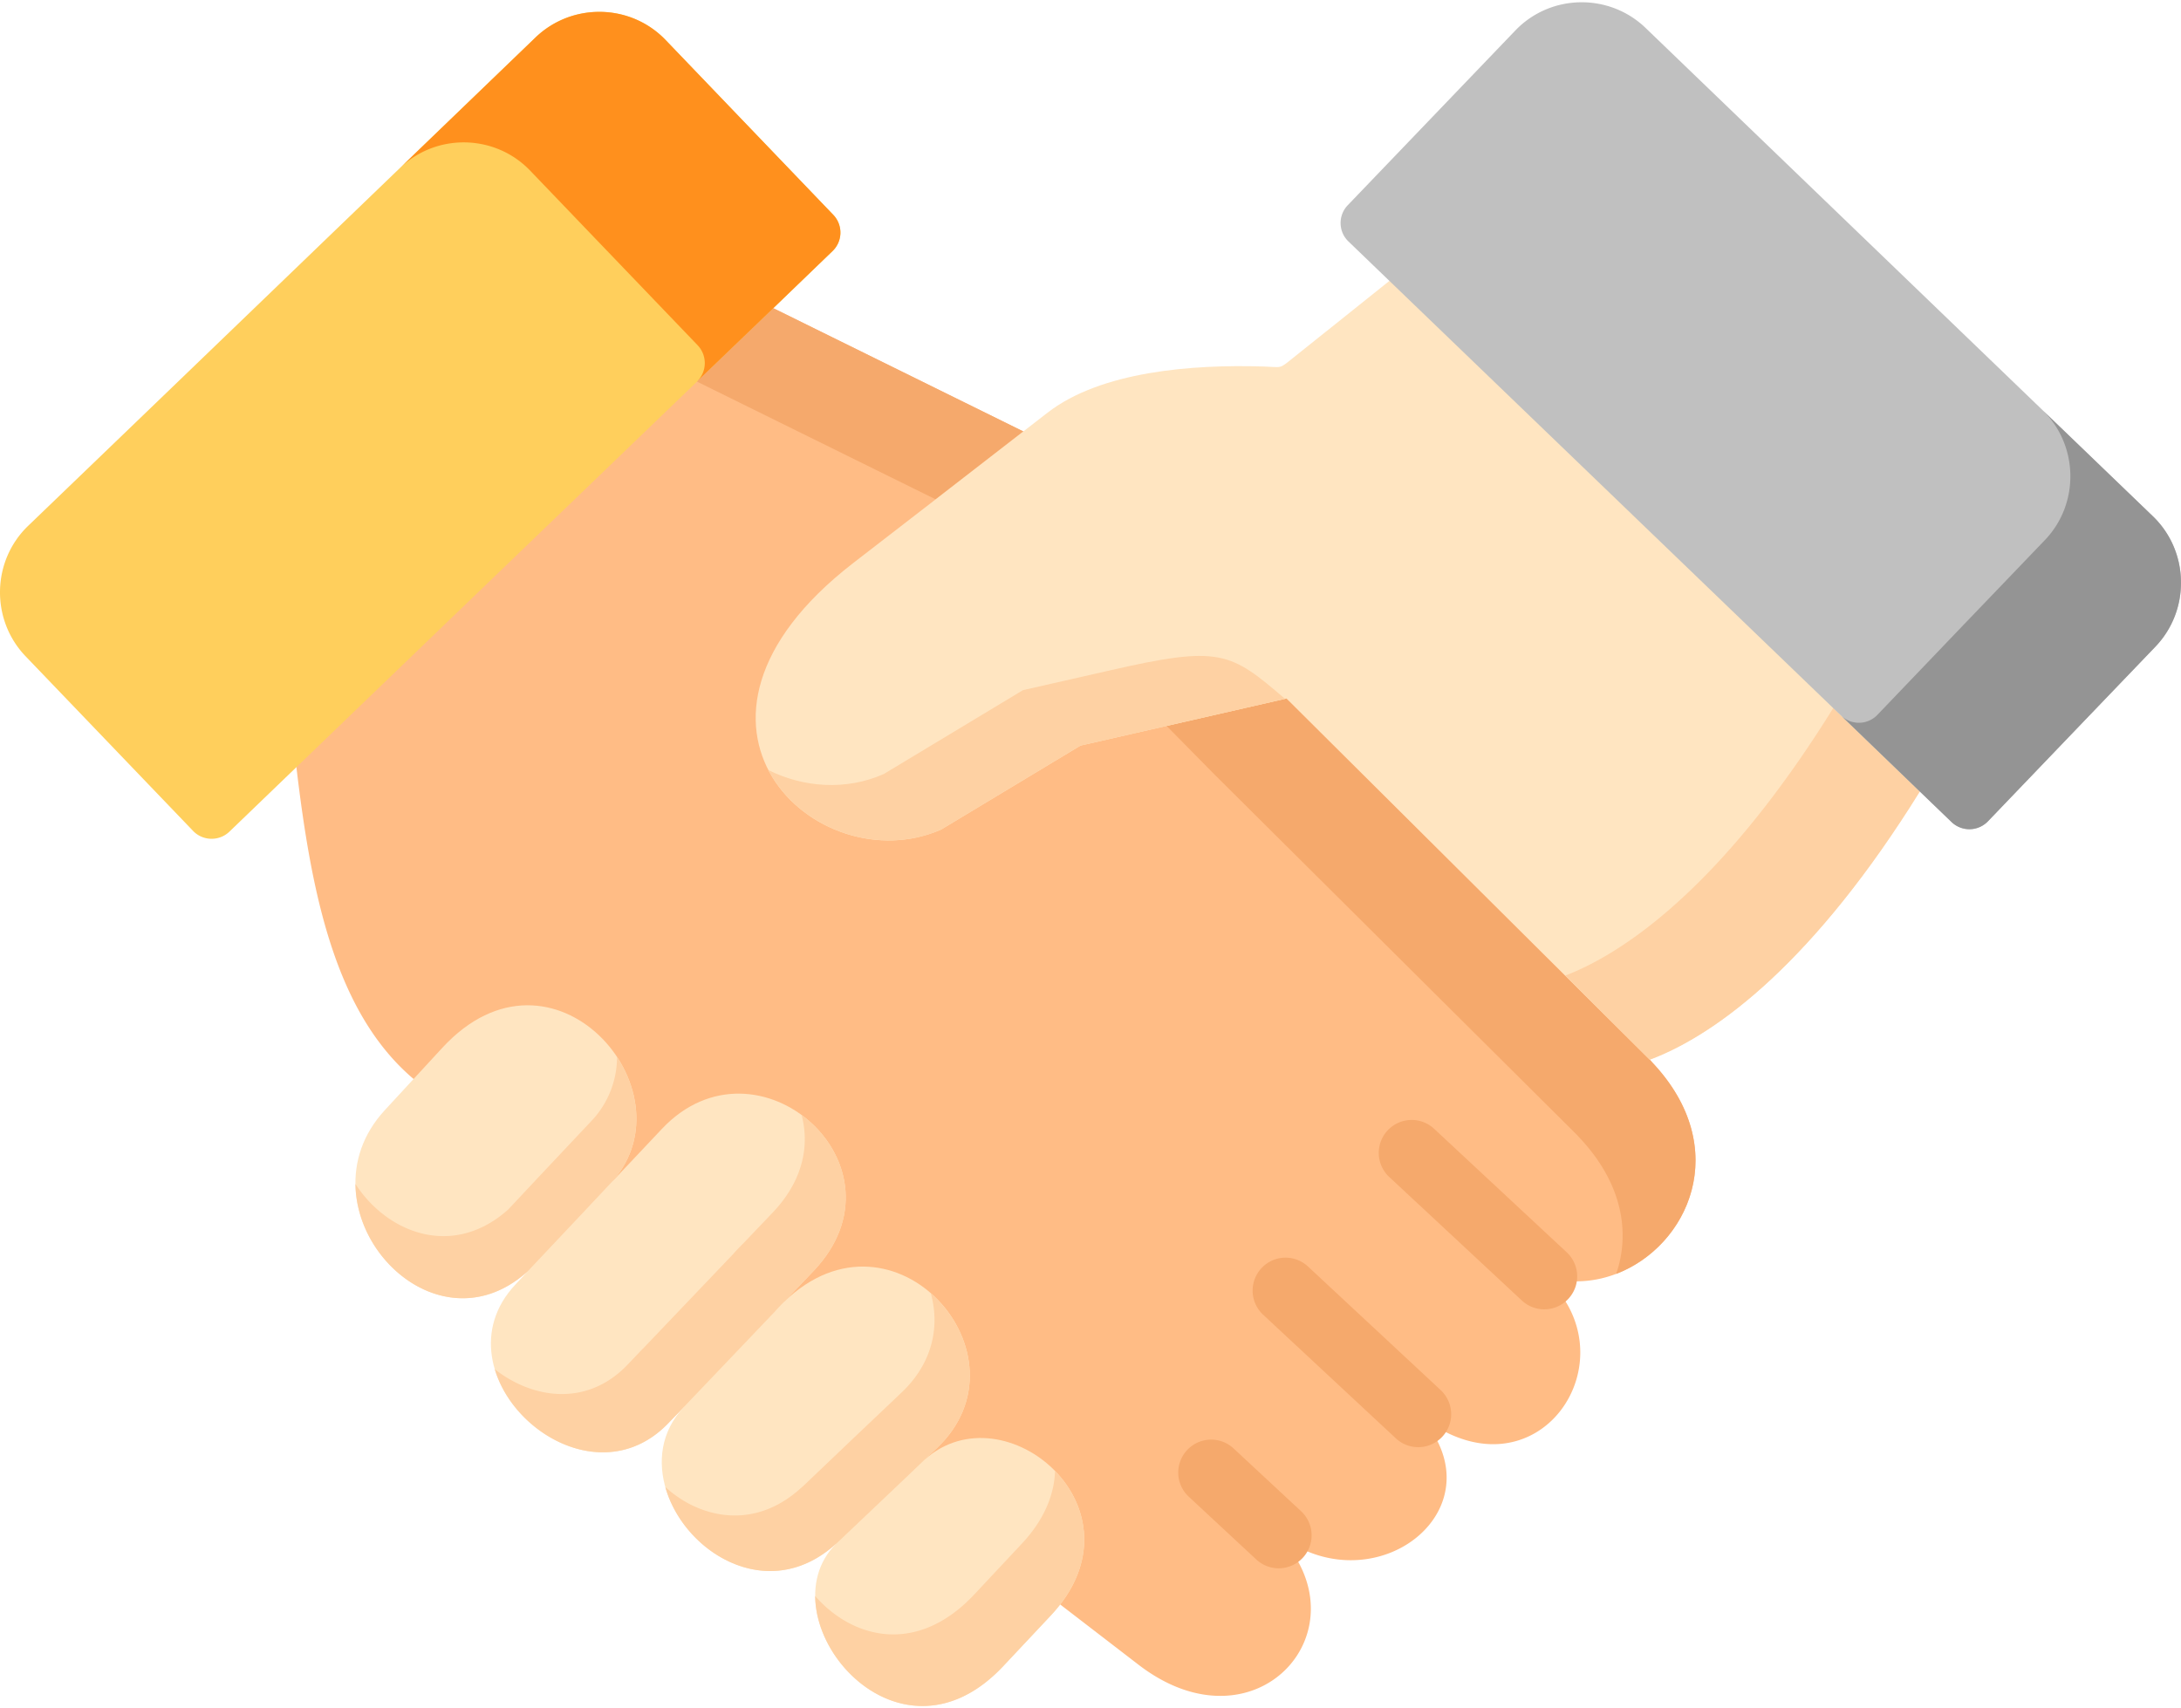 <svg width="120" height="94" fill="none" xmlns="http://www.w3.org/2000/svg"><path fill-rule="evenodd" clip-rule="evenodd" d="M42.548 16.958l-21.454 6.27-4.786 18.986c.828 6.975 2.135 13.503 6.447 17.158l35.582 28.919 4.305 3.312c6.482 4.985 12.621-1.982 7.693-7.132a6.538 6.538 0 00-.219-.226c1.663 1.399 3.532 1.796 5.168 1.529 3.6-.583 6.064-4.396 2.751-7.955 6.475 5.17 12.005-3.065 6.933-7.585 5.653 1.783 11.813-5.547 5.94-11.774a2.749 2.749 0 00-.136-.151L76.05 36.392 56.305 23.74l-13.757-6.782z" fill="#FFBC85"/><path fill-rule="evenodd" clip-rule="evenodd" d="M57.804 88.908c5.475-5.836-2.512-12.55-6.927-8.593l-4.729 4.499c-.055.054-.102.103-.157.144-3.97 3.99 3.244 13.084 9.212 6.72l2.6-2.77z" fill="#FFE5C1"/><path fill-rule="evenodd" clip-rule="evenodd" d="M42.63 72.175l-4.997 5.24-.02.027c-2.505 2.66-.767 6.74 2.197 8.332 1.834.987 4.133 1.028 6.18-.816l5.352-.083-.465-4.56.684-.644c5.352-5.089-2.375-13.88-8.405-8.051l-.527.555z" fill="#FFE5C1"/><path fill-rule="evenodd" clip-rule="evenodd" d="M33.705 64.995l-4.681 4.972-.657.706c-4.62 4.903 3.654 12.625 8.425 7.62l.82-.851c.07-.075 5.086-.597 5.634-.658l-.09-5.164 1.602-1.68c5.51-5.781-3.1-13.393-8.343-7.818l-2.71 2.873z" fill="#FFE5C1"/><path fill-rule="evenodd" clip-rule="evenodd" d="M22.755 59.372l-1.588 1.721c-4.887 5.308 2.395 13.77 7.856 8.874l4.483-.693.199-4.279c4.428-5.013-3.292-13.934-9.37-7.337l-1.58 1.714z" fill="#FFE5C1"/><path fill-rule="evenodd" clip-rule="evenodd" d="M29.462 2.063L7.732 22.986l-6.18 5.945c-2.013 1.934-2.075 5.164-.145 7.18l9.22 9.614c.534.556 1.43.576 1.991.041l3.69-3.552 26.24-25.256 3.258-3.141a1.411 1.411 0 00.04-1.995l-9.218-9.615C34.697.191 31.473.13 29.461 2.063z" fill="#FFCF5C"/><path fill-rule="evenodd" clip-rule="evenodd" d="M70.786 38.435l-6.597 1.51 2.587 2.626L86.76 62.444l.137.15c2.41 2.552 2.793 5.281 2.026 7.503 3.95-1.509 6.461-6.892 1.985-11.637l-.137-.151-5.996-5.96-13.989-13.913zM42.548 16.958l-4.202 4.039 13.134 6.48 4.825-3.737-13.757-6.782z" fill="#F5A96C"/><path fill-rule="evenodd" clip-rule="evenodd" d="M56.305 23.74l-4.825 3.737-4.545 3.511c-11.477 8.888-1.957 17.665 4.853 14.655l7.659-4.615 4.742-1.084 6.598-1.508 13.99 13.914 5.995 5.96c3.771-1.413 9.103-5.487 14.859-14.759l-8.75-18.305-20.434-9.79-5.242 4.19c-.862.686-.602.555-1.69.521-3.936-.123-8.94.268-11.875 2.538l-1.335 1.035z" fill="#FFE5C1"/><path fill-rule="evenodd" clip-rule="evenodd" d="M56.284 37.976l-7.658 4.615c-2.088.926-4.435.74-6.352-.22 1.663 3.197 5.962 4.842 9.514 3.272l7.658-4.615 4.743-1.084 6.516-1.488c-3.018-2.585-3.559-2.962-9.684-1.556l-4.737 1.076zm44.582.988c-5.126 8.25-9.91 12.385-13.558 14.195-.41.206-.808.377-1.19.521l4.653 4.63c3.771-1.413 9.103-5.487 14.859-14.759l-4.764-4.587z" fill="#FED1A3"/><path fill-rule="evenodd" clip-rule="evenodd" d="M22.03 9.222c2.011-1.913 5.215-1.838 7.138.165L38.387 19c.534.562.52 1.46-.041 1.995l4.202-4.039 3.258-3.14a1.411 1.411 0 00.041-1.996l-9.22-9.614C34.698.19 31.475.129 29.463 2.063l-7.433 7.16z" fill="#FF901D"/><path fill-rule="evenodd" clip-rule="evenodd" d="M19.558 65.153c.047 4.492 5.29 8.558 9.465 4.814l2.936-3.114 1.745-1.858c1.828-2.07 1.581-4.8.247-6.837a5.139 5.139 0 01-1.315 3.422l-3.106 3.3-1.567 1.673c-3.045 2.722-6.652 1.303-8.404-1.4zm7.666 10.191c1.095 3.675 6.207 6.48 9.568 2.948l.821-.85a.09.09 0 01.02-.027l4.997-5.24c.178-.199.349-.384.527-.555l1.601-1.68c2.97-3.114 1.841-6.762-.657-8.593.452 1.68.09 3.621-1.594 5.383l-1.602 1.68c-.178.172-.349.357-.527.549v.007l-4.996 5.239c-.007.007-.014.014-.027.02l-.815.858c-2.231 2.345-5.229 1.9-7.316.26zm18.923 9.47l3.648-3.463 1.082-1.036.684-.644c2.847-2.71 1.992-6.467-.349-8.51.5 1.79.13 3.812-1.595 5.451l-.677.645-1.93 1.83-2.806 2.675-.158.137c-2.046 1.845-4.346 1.803-6.18.823a6.482 6.482 0 01-1.26-.898c.452 1.625 1.664 3.127 3.203 3.95 1.835.987 4.134 1.028 6.18-.817l.158-.143zm11.656 4.093c2.738-2.92 2.108-6.055.246-7.968-.041 1.296-.588 2.688-1.848 4.025l-2.6 2.778c-3.197 3.401-6.749 2.38-8.748.082.028 4.163 5.585 8.936 10.349 3.854l2.6-2.77z" fill="#FED1A3"/><path d="M84.967 72.047c-.442 0-.885-.161-1.234-.486l-7.296-6.796a1.814 1.814 0 01-.091-2.561 1.81 1.81 0 012.56-.092l7.295 6.796a1.813 1.813 0 01-1.234 3.139zm-6.933 7.584a1.8 1.8 0 01-1.234-.486l-7.302-6.802a1.813 1.813 0 01-.092-2.561 1.81 1.81 0 012.56-.092l7.303 6.803a1.813 1.813 0 01-1.235 3.138zm-7.679 6.666c-.441 0-.884-.16-1.233-.485l-3.716-3.456a1.813 1.813 0 01-.094-2.561 1.81 1.81 0 012.56-.094l3.716 3.456a1.813 1.813 0 01-1.233 3.14z" fill="#F5A96C"/><path fill-rule="evenodd" clip-rule="evenodd" d="M76.446 15.456l24.42 23.508 4.764 4.587 1.752 1.687a1.416 1.416 0 001.991-.04l4.812-5.02 4.408-4.595c1.93-2.016 1.868-5.246-.144-7.18l-4.264-4.101L90.539 1.535c-2.013-1.934-5.236-1.872-7.166.144l-9.22 9.614c-.54.562-.52 1.46.042 1.996l2.251 2.167z" fill="silver"/><path fill-rule="evenodd" clip-rule="evenodd" d="M112.384 22.56v.007-.006zM108.1 34.316l-4.811 5.026a1.411 1.411 0 01-1.992.034l4.332 4.177 1.752 1.687a1.418 1.418 0 001.992-.042l4.812-5.02 4.407-4.594c1.93-2.016 1.869-5.246-.143-7.18l-5.394-5.191.459.446-1.129-1.09c1.985 1.933 2.046 5.15.123 7.152l-4.408 4.595z" fill="#949494"/></svg>